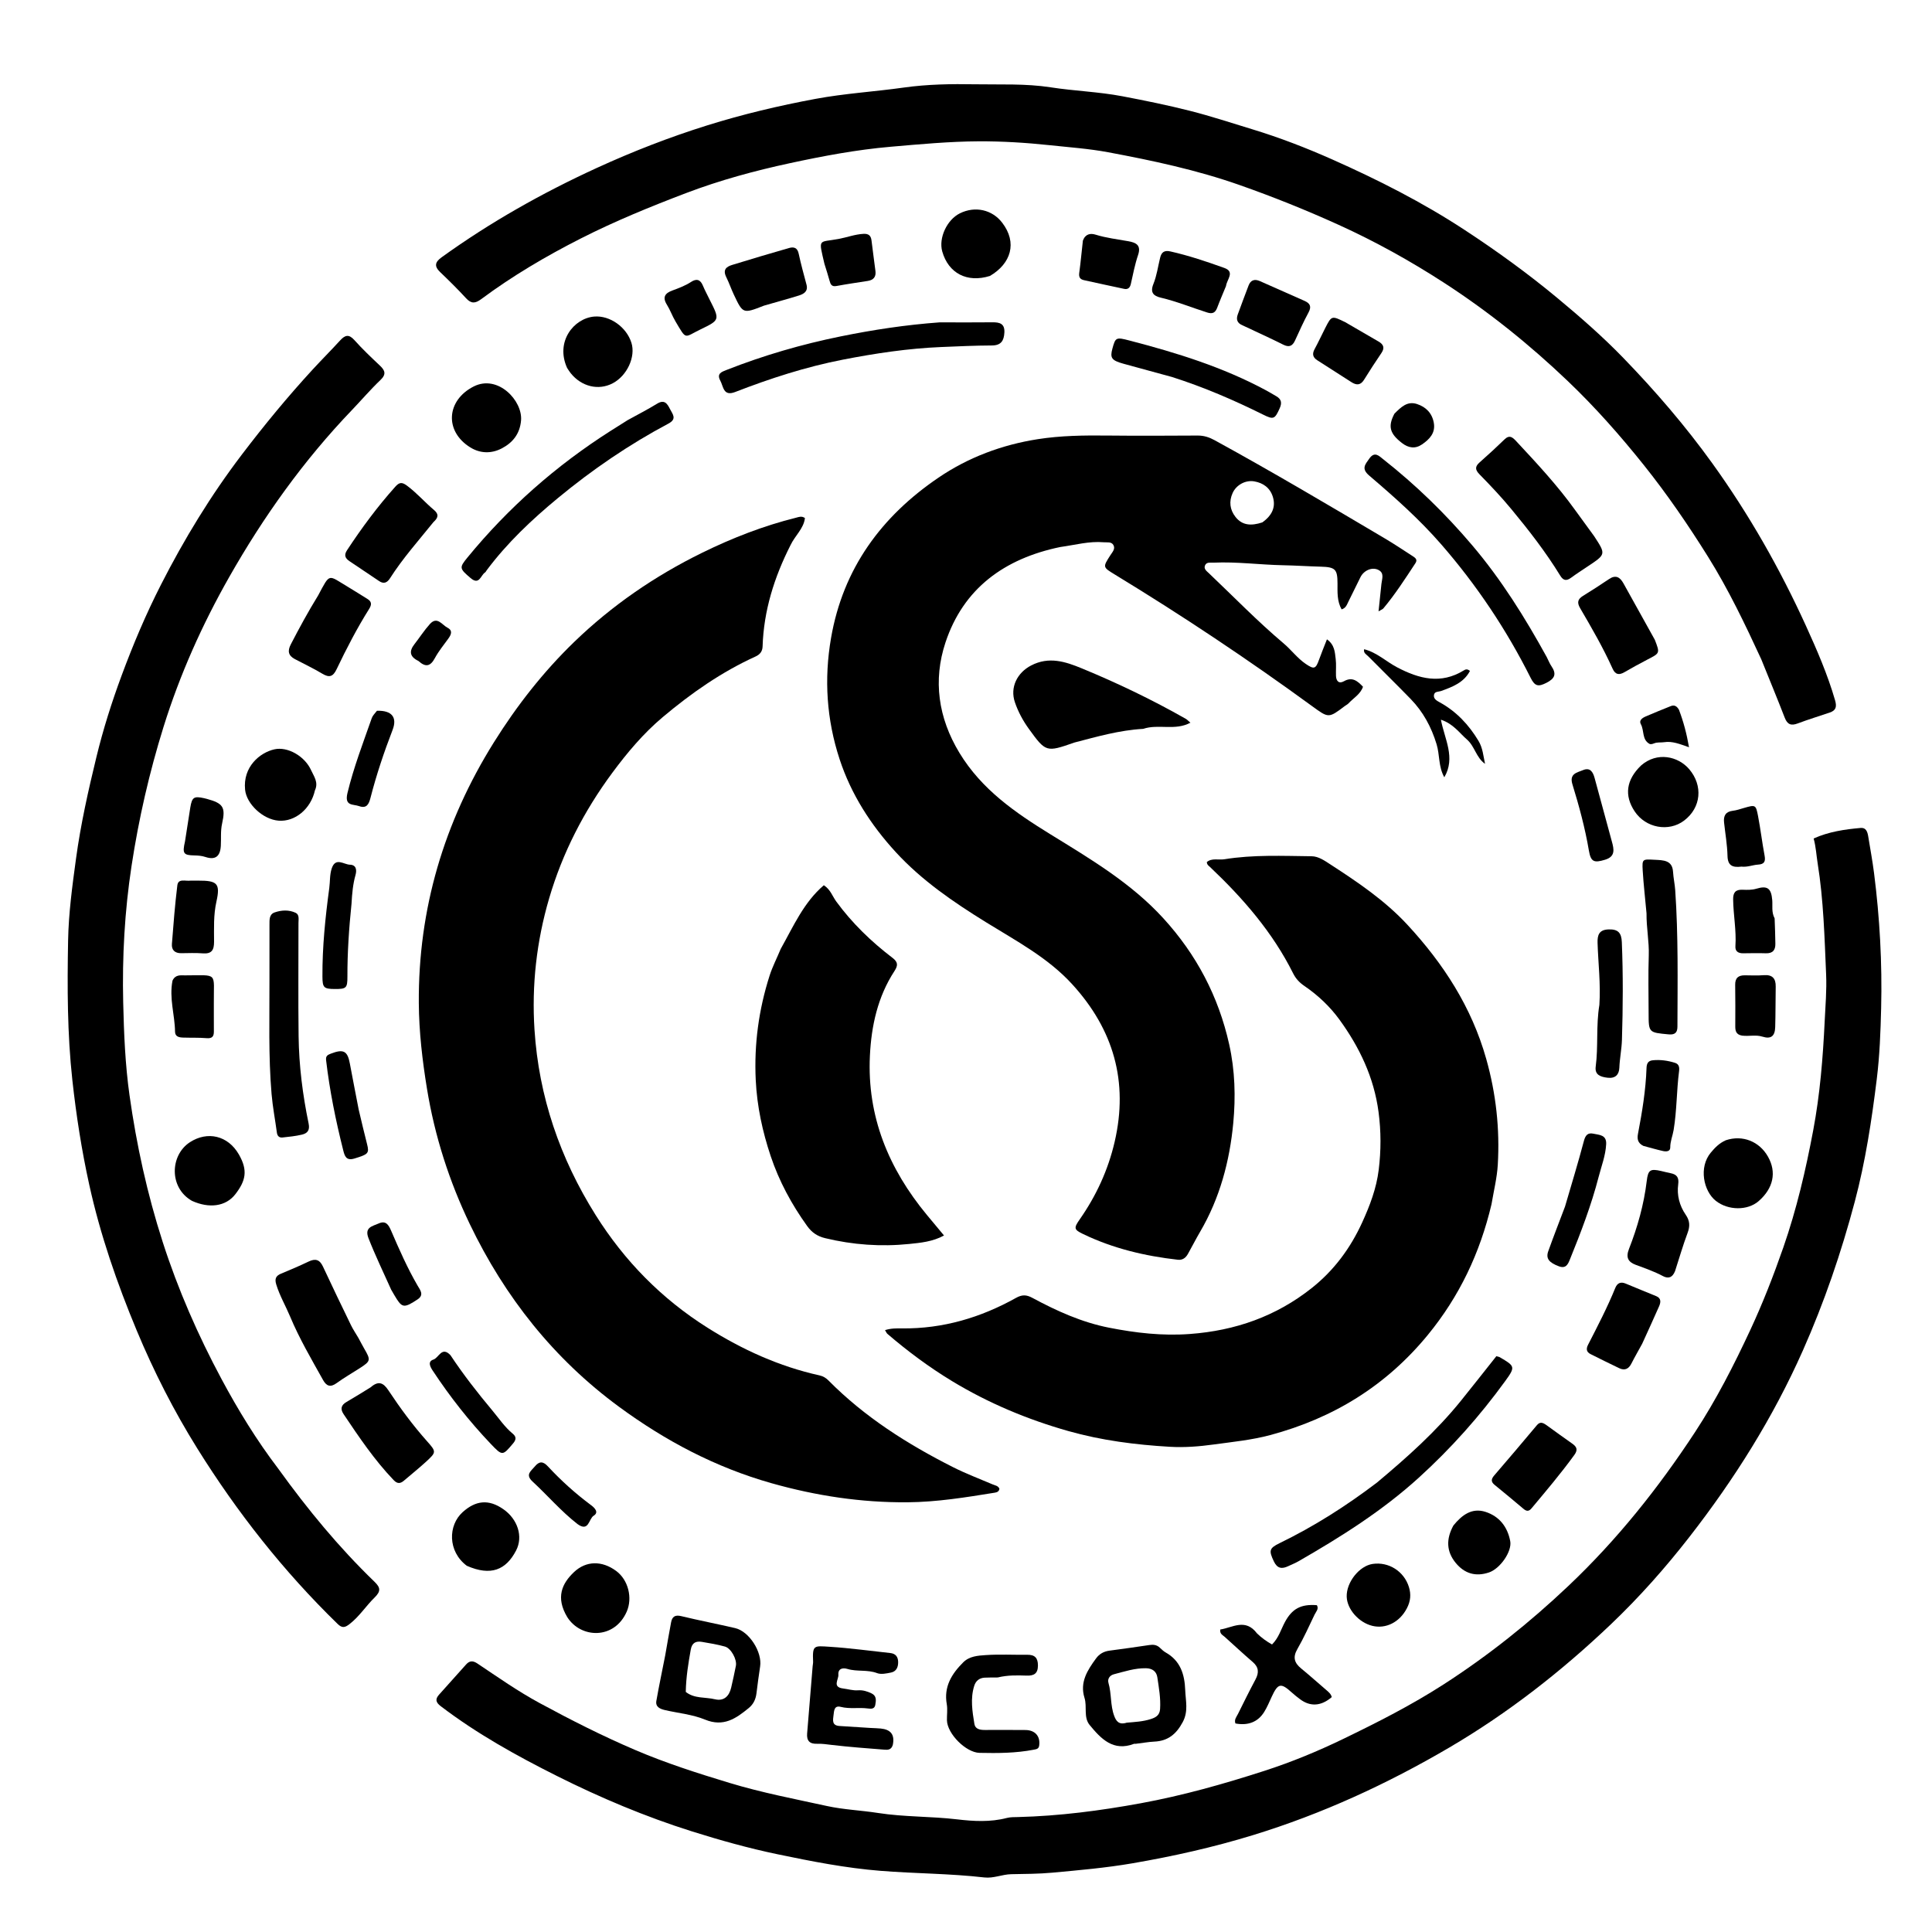 <svg version="1.1" id="Layer_1" xmlns="http://www.w3.org/2000/svg" xmlns:xlink="http://www.w3.org/1999/xlink" x="0px" y="0px"
	 width="100%" viewBox="0 0 1024 1024" enable-background="new 0 0 1024 1024" xml:space="preserve">
<path fill="#000000" opacity="1" stroke="none" 
	d="
M561.935,289.937 
	C532.331,296.069 510.582,311.916 501.103,340.583 
	C494.512,360.518 497.206,380.359 508.503,398.998 
	C520.294,418.452 538.064,430.679 556.7,442.169 
	C577.969,455.282 599.52,468.011 616.605,486.726 
	C634.119,505.91 645.801,528.036 651.498,553.54 
	C654.599,567.425 654.95,581.427 653.66,595.195 
	C651.765,615.409 646.539,635.033 636.091,652.861 
	C633.824,656.73 631.8,660.742 629.598,664.651 
	C628.46,666.67 626.784,667.974 624.308,667.695 
	C606.896,665.732 590.022,661.738 574.153,654.108 
	C569.18,651.718 569.022,650.951 572.291,646.271 
	C581.049,633.733 587.324,620.113 590.791,605.181 
	C598.185,573.329 590.196,545.662 568.325,521.712 
	C555.41,507.569 538.657,498.744 522.682,488.858 
	C505.363,478.139 488.58,466.699 474.727,451.59 
	C461.554,437.222 451.122,421.027 445.011,402.414 
	C438.114,381.41 436.691,359.936 440.481,338.084 
	C446.866,301.271 467.181,273.688 497.453,253.134 
	C513.27,242.395 531.065,235.74 550.066,232.768 
	C562.235,230.865 574.505,230.717 586.803,230.847 
	C602.797,231.016 618.795,230.938 634.79,230.85 
	C638.09,230.831 640.929,231.76 643.78,233.322 
	C674.29,250.038 704.226,267.746 734.15,285.475 
	C739.157,288.441 743.997,291.691 748.888,294.852 
	C750.181,295.688 751.422,296.646 750.218,298.474 
	C744.818,306.672 739.52,314.942 733.195,322.481 
	C732.807,322.943 732.117,323.15 730.663,324.013 
	C731.217,318.68 731.67,314.069 732.185,309.464 
	C732.489,306.743 733.884,303.634 730.445,302.005 
	C727.094,300.416 722.8,302.4 721.07,305.927 
	C718.943,310.263 716.824,314.603 714.661,318.921 
	C713.875,320.49 713.343,322.339 711.072,322.98 
	C708.618,318.562 708.909,313.915 708.906,309.317 
	C708.9,301.673 707.768,300.552 699.934,300.343 
	C693.299,300.167 686.638,299.716 680.05,299.587 
	C667.743,299.346 655.496,297.648 643.176,298.223 
	C641.569,298.298 639.545,297.762 638.709,299.63 
	C637.859,301.53 639.563,302.7 640.728,303.806 
	C653.87,316.287 666.493,329.319 680.364,341.026 
	C684.432,344.46 687.612,348.858 692.069,351.884 
	C696.48,354.88 697.36,354.579 699.104,349.7 
	C700.322,346.292 701.716,342.947 703.309,338.86 
	C707.447,341.799 707.493,345.71 707.943,349.24 
	C708.32,352.193 707.987,355.231 708.103,358.226 
	C708.209,360.97 709.64,362.582 712.302,361.08 
	C716.707,358.593 719.462,360.866 722.415,363.996 
	C721.08,367.936 717.406,369.93 714.769,372.773 
	C714.215,373.371 713.415,373.736 712.751,374.238 
	C704.209,380.69 704.22,380.677 695.547,374.347 
	C661.641,349.601 626.744,326.337 590.888,304.514 
	C584.425,300.58 584.451,300.625 588.56,294.219 
	C589.594,292.606 591.326,290.866 590.084,288.809 
	C589.009,287.029 586.823,287.572 585.023,287.414 
	C577.302,286.737 569.893,288.842 561.935,289.937 
M669.031,276.891 
	C674.291,273.183 676.306,268.653 674.61,263.255 
	C673.135,258.557 669.511,255.956 664.778,255.138 
	C660.16,254.341 655.264,256.983 653.314,261.315 
	C651.321,265.743 651.81,270.109 654.816,273.958 
	C658.398,278.545 663.171,278.798 669.031,276.891 
z"/>
<path fill="#000000" opacity="1" stroke="none" 
	d="
M418.979,288.957 
	C410.313,306.066 404.803,323.675 404.192,342.609 
	C404.103,345.355 402.712,346.932 400.441,347.966 
	C382.412,356.17 366.363,367.394 351.266,380.089 
	C341.001,388.72 332.399,398.971 324.513,409.63 
	C309.574,429.823 298.142,451.959 291.043,476.199 
	C284.386,498.926 281.771,522.167 283.289,545.714 
	C285.578,581.197 296.796,613.891 315.7,643.993 
	C330.997,668.35 350.679,688.391 374.981,703.711 
	C393.372,715.305 413.001,724.265 434.363,728.987 
	C436.279,729.411 437.769,730.326 439.055,731.627 
	C458.244,751.035 480.955,765.413 505.128,777.626 
	C511.928,781.062 519.1,783.763 526.119,786.762 
	C527.458,787.334 529.054,787.449 529.708,789.069 
	C529.524,790.555 528.418,790.959 527.255,791.148 
	C511.907,793.637 496.577,796.125 480.946,796.244 
	C456.415,796.43 432.535,792.806 408.918,786.131 
	C379.349,777.773 352.774,763.741 328.178,745.687 
	C293.493,720.228 267.542,687.382 249.029,648.85 
	C238.112,626.129 230.422,602.221 226.312,577.069 
	C223.844,561.973 222.085,546.851 221.98,531.732 
	C221.635,481.864 235.313,435.816 261.749,393.488 
	C273.896,374.04 287.951,356.081 304.373,340.207 
	C324.348,320.899 347.089,305.274 372.106,292.997 
	C388.14,285.128 404.658,278.689 421.998,274.377 
	C423.454,274.015 424.842,273.351 426.631,274.571 
	C426.001,280.164 421.417,283.818 418.979,288.957 
z"/>
<path fill="#000000" opacity="1" stroke="none" 
	d="
M386.707,944.994 
	C403.865,950.191 421.132,953.466 438.27,957.217 
	C447.136,959.158 456.34,959.501 465.337,960.908 
	C479.251,963.083 493.353,962.646 507.33,964.3 
	C515.936,965.318 524.908,965.848 533.628,963.559 
	C535.524,963.062 537.587,963.129 539.577,963.079 
	C561.487,962.524 583.097,959.71 604.663,955.755 
	C626.953,951.668 648.65,945.531 670.125,938.596 
	C684.34,934.005 698.177,928.315 711.691,921.784 
	C729.991,912.941 748.077,903.767 765.17,892.748 
	C788.875,877.467 810.76,859.996 831.291,840.556 
	C857.113,816.105 879.025,788.618 898.415,759.039 
	C909.639,741.917 918.946,723.681 927.615,705.084 
	C934.306,690.732 940.021,676.047 945.206,661.149 
	C952.243,640.928 957.086,620.127 961.045,599.073 
	C964.638,579.971 966.184,560.763 967.115,541.387 
	C967.512,533.114 968.24,524.826 967.884,516.573 
	C967.033,496.87 966.531,477.109 963.395,457.6 
	C962.717,453.38 962.528,449.089 961.27,444.406 
	C969.284,440.815 977.739,439.566 986.273,438.821 
	C988.988,438.584 989.801,440.892 990.171,443.165 
	C991.234,449.706 992.454,456.227 993.29,462.798 
	C996.307,486.52 997.628,510.358 997.047,534.257 
	C996.741,546.833 996.268,559.47 994.728,571.938 
	C992.032,593.78 988.738,615.571 983.074,636.895 
	C975.9,663.905 966.908,690.229 955.536,715.846 
	C939.748,751.413 919.285,783.942 895.463,814.556 
	C882.659,831.01 868.868,846.563 853.799,860.911 
	C827.682,885.779 799.385,907.9 768.234,926.187 
	C735.263,945.542 700.716,961.423 664.104,972.658 
	C643.142,979.091 621.83,983.872 600.204,987.59 
	C586.119,990.011 572.003,991.238 557.821,992.547 
	C550.505,993.223 543.253,993.214 535.973,993.361 
	C531.138,993.458 526.656,995.656 521.699,995.086 
	C503.415,992.986 484.988,993.044 466.642,991.578 
	C448.207,990.106 430.183,986.559 412.225,982.82 
	C396.845,979.618 381.645,975.369 366.586,970.62 
	C341.915,962.839 318.169,952.827 295.154,941.288 
	C273.756,930.559 252.747,918.915 233.589,904.304 
	C230.969,902.306 230.569,900.596 232.697,898.217 
	C237.465,892.889 242.257,887.583 247.008,882.24 
	C248.896,880.118 250.659,880.102 253.064,881.711 
	C263.849,888.928 274.465,896.396 285.913,902.603 
	C302.597,911.648 319.504,920.206 336.966,927.655 
	C353.049,934.515 369.664,939.832 386.707,944.994 
z"/>
<path fill="#000000" opacity="1" stroke="none" 
	d="
M790.523,638.294 
	C784.409,664.182 773.499,687.144 756.793,707.516 
	C734.676,734.485 706.685,751.679 673.193,760.63 
	C663.354,763.26 653.376,764.217 643.374,765.598 
	C635.571,766.675 627.821,767.28 620.072,766.828 
	C601.88,765.768 583.875,763.484 566.222,758.481 
	C544.471,752.315 523.831,743.673 504.545,731.977 
	C492.449,724.642 481.077,716.187 470.325,706.952 
	C469.88,706.57 469.661,705.925 469.084,704.996 
	C472.335,703.972 475.289,704.053 478.217,704.081 
	C499.817,704.291 519.806,698.358 538.505,687.909 
	C541.727,686.108 544.022,686.198 547.141,687.877 
	C560.043,694.823 573.36,700.864 587.847,703.711 
	C601.957,706.483 616.009,708.12 630.626,707.044 
	C654.799,705.264 676.335,697.68 695.245,682.696 
	C707.043,673.347 715.774,661.546 722.023,647.839 
	C726.09,638.917 729.528,629.88 730.744,620.04 
	C732.011,609.781 732.016,599.628 730.655,589.356 
	C728.235,571.083 720.591,555.085 709.936,540.423 
	C704.842,533.414 698.495,527.44 691.289,522.531 
	C688.726,520.785 686.778,518.692 685.397,515.924 
	C674.541,494.163 658.881,476.142 641.377,459.569 
	C640.659,458.89 639.721,458.405 639.645,456.918 
	C642.33,454.631 645.856,455.922 648.923,455.425 
	C664.259,452.942 679.765,453.658 695.216,453.833 
	C698.873,453.874 702.153,456.227 705.19,458.199 
	C719.724,467.633 734.08,477.309 745.966,490.153 
	C765.077,510.802 779.974,533.761 787.727,561.221 
	C792.939,579.684 794.967,598.306 793.861,617.3 
	C793.459,624.202 791.756,631.029 790.523,638.294 
z"/>
<path fill="#000000" opacity="1" stroke="none" 
	d="
M933.526,349.478 
	C924.855,330.687 916.087,312.366 905.3,295.1 
	C894.8,278.293 883.634,261.971 871.236,246.466 
	C858.741,230.84 845.514,215.871 831.077,202.086 
	C810.827,182.75 789.044,165.219 765.504,149.959 
	C747.585,138.343 728.941,127.989 709.515,119.174 
	C692.275,111.35 674.716,104.293 656.81,98.004 
	C634.157,90.048 610.83,85.09 587.361,80.701 
	C577.135,78.788 566.665,78.059 556.284,76.95 
	C543.737,75.611 531.029,74.839 518.613,74.903 
	C503.176,74.983 487.565,76.444 472.053,77.786 
	C453.981,79.349 436.272,82.693 418.682,86.484 
	C400.07,90.495 381.664,95.481 363.735,102.297 
	C344.746,109.516 325.988,117.183 307.898,126.367 
	C289.474,135.72 271.665,146.198 255.049,158.548 
	C251.916,160.876 249.76,161.061 247.014,158.063 
	C242.63,153.276 237.983,148.719 233.295,144.224 
	C230,141.066 230.583,138.878 234.135,136.32 
	C259.899,117.768 287.382,102.281 316.231,89.05 
	C335.323,80.295 354.815,72.712 374.842,66.45 
	C393.689,60.556 412.834,56.011 432.271,52.399 
	C447.79,49.516 463.482,48.597 479.022,46.408 
	C491.625,44.632 504.343,44.451 516.751,44.676 
	C530.045,44.917 543.496,44.208 556.925,46.288 
	C569.478,48.233 582.338,48.634 594.884,51.02 
	C606.916,53.308 618.939,55.757 630.805,58.769 
	C641.898,61.584 652.791,65.191 663.75,68.523 
	C678.227,72.925 692.334,78.383 706.136,84.515 
	C730.345,95.271 753.947,107.24 776.157,121.786 
	C793.302,133.015 809.88,145.018 825.647,158.125 
	C837.672,168.121 849.471,178.426 860.332,189.643 
	C877.349,207.219 893.298,225.746 907.625,245.659 
	C927.06,272.671 943.414,301.457 957.176,331.669 
	C963.015,344.486 968.66,357.48 972.612,371.11 
	C973.623,374.597 973.138,376.54 969.769,377.679 
	C964.11,379.592 958.39,381.339 952.805,383.445 
	C949.241,384.789 947.318,383.953 945.929,380.361 
	C941.973,370.133 937.766,360.001 933.526,349.478 
z"/>
<path fill="#000000" opacity="1" stroke="none" 
	d="
M147.537,778.508 
	C163.043,800.023 179.634,820.156 198.473,838.35 
	C201.649,841.418 201.986,843.363 198.531,846.734 
	C193.916,851.234 190.436,856.839 185.194,860.852 
	C182.824,862.667 181.347,863.056 178.927,860.7 
	C150.274,832.796 125.731,801.648 104.583,767.735 
	C92.145,747.789 81.53,726.93 72.499,705.27 
	C62.025,680.15 53.135,654.463 47.283,627.85 
	C43.273,609.613 40.406,591.208 38.359,572.573 
	C35.645,547.872 35.64,523.195 36.093,498.506 
	C36.359,484.022 38.322,469.543 40.284,455.127 
	C42.766,436.892 46.787,418.999 51.128,401.144 
	C54.698,386.458 59.244,372.106 64.492,357.95 
	C70.563,341.569 77.357,325.51 85.293,309.938 
	C97.639,285.716 111.699,262.609 128.198,240.922 
	C140.1,225.278 152.541,210.165 165.849,195.707 
	C170.58,190.567 175.518,185.638 180.223,180.487 
	C182.887,177.571 184.886,176.962 187.848,180.276 
	C192.059,184.989 196.668,189.359 201.276,193.697 
	C204.044,196.303 204.908,198.302 201.637,201.421 
	C196.36,206.451 191.613,212.031 186.561,217.301 
	C160.975,243.99 139.671,273.813 121.446,305.916 
	C107.11,331.169 95.316,357.55 86.676,385.263 
	C79.163,409.364 73.541,433.886 69.727,458.919 
	C66.058,483.001 64.733,507.124 65.298,531.356 
	C65.68,547.752 66.36,564.254 68.64,580.465 
	C72.35,606.835 78.038,632.826 86.24,658.295 
	C94.378,683.565 104.966,707.729 117.449,731.004 
	C126.241,747.396 135.993,763.351 147.537,778.508 
z"/>
<path fill="#000000" opacity="1" stroke="none" 
	d="
M413.787,502.96 
	C420.573,490.877 426.004,478.276 436.647,469.193 
	C440.186,471.476 441.2,475.031 443.218,477.791 
	C451.627,489.295 461.755,499.067 473.022,507.663 
	C476.038,509.964 475.991,511.739 474.084,514.667 
	C465.203,528.297 461.831,543.685 461.065,559.598 
	C459.515,591.757 471.009,619.427 491.224,643.887 
	C494.159,647.438 497.12,650.967 500.344,654.837 
	C494.327,658.133 487.953,658.707 481.919,659.327 
	C466.966,660.862 452.057,659.806 437.363,656.256 
	C433.265,655.266 430.323,653.322 427.797,649.805 
	C419.574,638.359 412.922,626.047 408.485,612.776 
	C404.135,599.767 401.232,586.365 400.558,572.476 
	C399.637,553.506 402.15,535.101 407.9,517.106 
	C409.41,512.378 411.739,507.913 413.787,502.96 
z"/>
<path fill="#000000" opacity="1" stroke="none" 
	d="
M605.918,386.306 
	C593.164,387.034 581.412,390.461 569.588,393.524 
	C569.427,393.566 569.272,393.63 569.115,393.684 
	C554.545,398.752 554.288,398.696 545.313,386.307 
	C542.176,381.976 539.646,377.277 537.918,372.215 
	C535.215,364.293 539.119,356.56 546.535,352.703 
	C555.955,347.802 564.729,350.682 573.312,354.22 
	C592.224,362.014 610.66,370.859 628.461,380.976 
	C629.144,381.365 629.693,381.992 630.942,383.046 
	C622.753,387.453 614.066,383.573 605.918,386.306 
z"/>
<path fill="#000000" opacity="1" stroke="none" 
	d="
M844.906,284.147 
	C851.208,293.776 851.204,293.769 841.711,300.082 
	C838.666,302.107 835.592,304.096 832.645,306.256 
	C830.214,308.038 828.548,307.697 826.965,305.114 
	C819.309,292.623 810.333,281.077 801.017,269.816 
	C795.738,263.434 790.03,257.384 784.226,251.468 
	C781.738,248.933 781.723,247.272 784.304,245.001 
	C788.784,241.059 793.181,237.013 797.462,232.855 
	C800.168,230.226 801.864,231.951 803.656,233.873 
	C814.525,245.527 825.385,257.186 834.716,270.158 
	C838.015,274.743 841.374,279.284 844.906,284.147 
z"/>
<path fill="#000000" opacity="1" stroke="none" 
	d="
M729.81,785.801 
	C745.915,772.33 761.249,758.623 774.297,742.463 
	C780.645,734.601 786.889,726.636 793.105,718.808 
	C793.998,719.074 794.519,719.126 794.93,719.367 
	C802.984,724.09 803.306,724.403 797.816,731.968 
	C784.301,750.589 769.102,767.661 752.003,783.195 
	C732.612,800.812 710.723,814.566 688.195,827.524 
	C686.472,828.516 684.592,829.234 682.792,830.095 
	C679.423,831.705 676.971,831.391 675.157,827.547 
	C672.478,821.869 672.625,820.614 678.276,817.869 
	C696.471,809.032 713.441,798.239 729.81,785.801 
z"/>
<path fill="#000000" opacity="1" stroke="none" 
	d="
M498.058,170.854 
	C507.708,170.857 516.867,170.939 526.024,170.827 
	C529.899,170.78 532.598,171.554 532.342,176.265 
	C532.11,180.551 530.601,183.081 525.76,183.102 
	C516.803,183.139 507.849,183.557 498.899,183.931 
	C481.276,184.668 464.006,187.263 446.769,190.618 
	C427.151,194.436 408.234,200.563 389.649,207.773 
	C383.333,210.223 383.471,204.88 381.747,201.697 
	C379.741,197.994 382.504,197.097 385.075,196.085 
	C404.712,188.357 424.849,182.506 445.572,178.295 
	C462.797,174.794 480.067,172.165 498.058,170.854 
z"/>
<path fill="#000000" opacity="1" stroke="none" 
	d="
M142.817,519 
	C142.819,509.008 142.821,499.516 142.828,490.025 
	C142.831,487.497 142.667,484.618 145.534,483.613 
	C149.181,482.335 153.14,482.126 156.704,483.814 
	C158.775,484.795 158.194,487.332 158.196,489.285 
	C158.219,509.267 158.018,529.253 158.265,549.232 
	C158.458,564.818 160.421,580.272 163.579,595.529 
	C164.325,599.134 162.88,600.698 160.037,601.374 
	C156.67,602.175 153.183,602.524 149.73,602.892 
	C148.013,603.075 146.996,602.141 146.749,600.295 
	C145.836,593.47 144.521,586.684 143.936,579.833 
	C142.223,559.756 142.881,539.618 142.817,519 
z"/>
<path fill="#000000" opacity="1" stroke="none" 
	d="
M819.814,348.287 
	C820.739,350.104 821.343,351.692 822.272,353.058 
	C825.089,357.196 824.182,359.618 819.604,361.928 
	C815.426,364.035 813.565,363.853 811.307,359.346 
	C798.503,333.791 782.75,310.223 763.943,288.588 
	C752.3,275.193 739.142,263.531 725.743,252.095 
	C721.417,248.402 723.504,246.247 725.747,243.081 
	C728.598,239.055 730.86,241.615 733.147,243.416 
	C750.437,257.031 766.092,272.258 780.362,289.087 
	C795.763,307.25 808.223,327.218 819.814,348.287 
z"/>
<path fill="#000000" opacity="1" stroke="none" 
	d="
M352.577,877.366 
	C353.643,871.264 354.617,865.556 355.696,859.867 
	C356.256,856.914 357.737,855.778 361.04,856.577 
	C370.536,858.873 380.142,860.713 389.657,862.932 
	C397.124,864.673 404.071,875.644 402.88,883.273 
	C402.138,888.024 401.537,892.798 400.935,897.569 
	C400.542,900.676 399.318,903.276 396.856,905.293 
	C390.07,910.853 383.482,915.472 373.681,911.425 
	C367.043,908.683 359.548,908.028 352.449,906.382 
	C349.89,905.789 347.321,904.733 347.881,901.522 
	C349.268,893.576 350.96,885.682 352.577,877.366 
M363.473,896.744 
	C368.015,900.403 373.772,899.406 378.933,900.646 
	C383.658,901.78 386.475,899.039 387.532,894.496 
	C388.427,890.643 389.282,886.778 390.038,882.896 
	C390.685,879.572 387.502,873.631 384.242,872.715 
	C380.272,871.599 376.165,870.932 372.09,870.238 
	C368.88,869.691 366.764,870.645 366.11,874.359 
	C364.852,881.518 363.632,888.666 363.473,896.744 
z"/>
<path fill="#000000" opacity="1" stroke="none" 
	d="
M189.957,709.122 
	C191.098,711.19 191.988,712.982 192.993,714.707 
	C196.615,720.924 196.529,721.392 190.587,725.219 
	C186.53,727.832 182.326,730.24 178.428,733.071 
	C175.139,735.46 173.045,734.702 171.218,731.425 
	C165.064,720.389 158.651,709.492 153.767,697.793 
	C151.402,692.129 148.266,686.818 146.441,680.885 
	C145.498,677.82 146.135,676.225 149.016,675.04 
	C153.927,673.02 158.814,670.922 163.603,668.632 
	C167.187,666.918 169.456,667.606 171.176,671.303 
	C176.013,681.701 181.007,692.026 186.014,702.343 
	C187.1,704.579 188.503,706.661 189.957,709.122 
z"/>
<path fill="#000000" opacity="1" stroke="none" 
	d="
M602.015,924.241 
	C601.396,924.251 601.212,924.208 601.066,924.264 
	C590.04,928.478 583.553,921.597 577.543,914.291 
	C574.18,910.203 576.289,904.629 574.808,899.905 
	C572.213,891.625 576.364,885.244 580.931,878.994 
	C582.721,876.544 585.078,875.281 588.023,874.881 
	C595.074,873.922 602.129,872.988 609.161,871.905 
	C611.292,871.577 613.092,871.782 614.704,873.286 
	C615.676,874.194 616.647,875.172 617.79,875.815 
	C625.643,880.235 627.875,887.378 628.192,895.821 
	C628.407,901.557 629.965,906.99 626.853,912.781 
	C623.432,919.146 619.05,922.757 611.834,923.085 
	C608.701,923.228 605.589,923.837 602.015,924.241 
M597.196,913.052 
	C601.47,912.687 605.769,912.491 609.898,911.159 
	C612.547,910.305 614.647,909.193 614.869,905.808 
	C615.241,900.11 614.236,894.561 613.415,889.012 
	C612.964,885.966 610.835,884.261 607.408,884.199 
	C601.486,884.091 595.98,885.95 590.387,887.396 
	C588.174,887.968 586.887,889.856 587.511,891.985 
	C589.192,897.722 588.437,903.858 590.558,909.477 
	C591.547,912.099 592.934,914.39 597.196,913.052 
z"/>
<path fill="#000000" opacity="1" stroke="none" 
	d="
M332.702,222.661 
	C338.119,219.679 343.306,217.019 348.259,213.978 
	C352.139,211.595 353.626,213.867 355.107,216.792 
	C356.498,219.536 358.944,222.03 354.313,224.492 
	C333.398,235.607 313.896,248.944 295.681,264.001 
	C281.859,275.427 268.773,287.761 257.962,302.245 
	C257.664,302.645 257.453,303.176 257.062,303.43 
	C254.74,304.936 254.072,310.348 249.427,306.39 
	C243.486,301.327 243.338,300.884 247.757,295.494 
	C269.418,269.073 294.726,246.781 323.532,228.438 
	C326.477,226.563 329.426,224.692 332.702,222.661 
z"/>
<path fill="#000000" opacity="1" stroke="none" 
	d="
M473.2,924.857 
	C472.365,927.653 470.351,927.49 468.579,927.349 
	C459.351,926.615 450.112,925.942 440.923,924.858 
	C438.281,924.547 435.653,924.136 433.013,924.236 
	C429.109,924.383 427.488,922.574 427.794,918.813 
	C428.76,906.935 429.737,895.058 430.715,883.182 
	C430.783,882.354 430.994,881.526 430.959,880.705 
	C430.583,871.829 431.348,872.291 439.786,872.829 
	C450.508,873.512 461.18,874.989 471.871,876.142 
	C474.642,876.441 475.973,878.08 476.035,880.82 
	C476.099,883.608 475.103,885.909 472.236,886.491 
	C469.825,886.981 466.984,887.596 464.855,886.786 
	C459.715,884.829 454.271,886.122 449.156,884.572 
	C446.566,883.787 444.112,884.441 444.358,887.658 
	C444.548,890.144 440.945,894.21 446.888,894.938 
	C449.51,895.259 452.068,896.097 454.765,895.898 
	C457.332,895.707 459.699,896.437 461.974,897.549 
	C464.725,898.893 464.321,901.346 463.924,903.621 
	C463.543,905.802 461.844,905.777 460.031,905.529 
	C455.264,904.877 450.424,905.901 445.635,904.683 
	C442.143,903.794 442.088,906.661 441.797,909.008 
	C441.461,911.718 440.825,914.559 444.985,914.811 
	C450.444,915.141 455.9,915.508 461.358,915.849 
	C463.181,915.963 465.014,915.97 466.829,916.156 
	C471.805,916.667 474.402,919.095 473.2,924.857 
z"/>
<path fill="#000000" opacity="1" stroke="none" 
	d="
M666.229,865.72 
	C668.759,868.166 671.295,869.971 674.202,871.605 
	C677.72,868.147 678.909,863.702 680.988,859.811 
	C684.791,852.695 689.455,850.109 697.978,850.782 
	C699.122,852.786 697.504,854.222 696.773,855.746 
	C693.821,861.901 691.021,868.155 687.621,874.059 
	C685.103,878.43 686.044,881.39 689.659,884.341 
	C694.163,888.018 698.478,891.929 702.909,895.698 
	C704.182,896.781 705.444,897.82 705.861,899.498 
	C700.282,904.324 694.46,904.698 689.047,900.615 
	C687.588,899.513 686.138,898.387 684.785,897.159 
	C678.92,891.834 677.388,892.043 674.028,899.319 
	C672.774,902.036 671.65,904.791 670.064,907.346 
	C666.784,912.628 661.607,914.743 654.813,913.472 
	C654.018,911.456 655.389,909.967 656.17,908.392 
	C659.201,902.276 662.232,896.156 665.443,890.134 
	C667.358,886.54 667.196,883.645 663.943,880.86 
	C658.89,876.535 654.045,871.969 649.083,867.537 
	C648.002,866.571 646.434,865.994 646.759,863.676 
	C653.273,862.684 660.083,857.566 666.229,865.72 
z"/>
<path fill="#000000" opacity="1" stroke="none" 
	d="
M872.69,484.092 
	C871.995,476.208 871.101,468.811 870.665,461.386 
	C870.299,455.16 870.618,455.371 876.913,455.692 
	C881.687,455.935 886.363,455.905 886.744,462.061 
	C886.949,465.373 887.676,468.592 887.9,471.833 
	C889.564,495.906 889.138,520.025 889.073,544.133 
	C889.065,547.115 887.917,548.569 884.432,548.24 
	C873.829,547.24 873.809,547.38 873.799,536.877 
	C873.789,526.724 873.535,516.562 873.882,506.421 
	C874.134,499.067 872.612,491.873 872.69,484.092 
z"/>
<path fill="#000000" opacity="1" stroke="none" 
	d="
M229.773,276.681 
	C221.746,286.646 213.444,295.942 206.732,306.467 
	C205.278,308.748 203.499,309.721 200.934,307.977 
	C195.72,304.432 190.47,300.941 185.232,297.431 
	C182.961,295.909 182.21,294.247 183.931,291.634 
	C191.699,279.833 200.071,268.511 209.506,257.976 
	C211.54,255.704 212.91,255.34 215.628,257.347 
	C220.88,261.226 225.096,266.162 230.039,270.316 
	C232.687,272.542 232.322,274.389 229.773,276.681 
z"/>
<path fill="#000000" opacity="1" stroke="none" 
	d="
M528.816,889.089 
	C526.186,889.125 524.015,889.069 521.855,889.197 
	C519.062,889.364 517.183,890.895 516.355,893.539 
	C514.246,900.276 515.358,907.062 516.458,913.765 
	C516.91,916.522 519.523,916.925 522.012,916.92 
	C529.179,916.904 536.346,916.877 543.512,916.946 
	C548.68,916.995 551.479,920.284 550.786,925.214 
	C550.539,926.973 549.299,927.111 547.937,927.375 
	C538.422,929.216 528.808,929.26 519.177,929.052 
	C511.99,928.896 502.047,918.964 501.898,911.754 
	C501.84,908.921 502.298,906.014 501.81,903.267 
	C500.17,894.029 504.354,887.255 510.476,881.123 
	C513.83,877.764 518.328,877.517 522.469,877.232 
	C529.768,876.73 537.127,877.155 544.458,877.062 
	C548.445,877.011 550.14,878.691 550.128,882.765 
	C550.115,887.053 548,888.235 544.166,888.107 
	C539.184,887.941 534.177,887.79 528.816,889.089 
z"/>
<path fill="#000000" opacity="1" stroke="none" 
	d="
M196.427,735.314 
	C200.569,731.711 203.129,732.78 205.859,736.899 
	C212.109,746.327 218.814,755.44 226.367,763.914 
	C231.332,769.486 231.262,769.71 225.919,774.649 
	C222.139,778.142 218.08,781.331 214.186,784.702 
	C212.234,786.392 210.647,786.576 208.658,784.5 
	C198.473,773.864 190.296,761.725 182.135,749.563 
	C180.247,746.751 180.789,744.715 183.726,743.024 
	C187.91,740.616 191.994,738.036 196.427,735.314 
z"/>
<path fill="#000000" opacity="1" stroke="none" 
	d="
M168.608,315.619 
	C175.183,303.373 173.662,304.7 184.499,311.116 
	C187.924,313.144 191.255,315.332 194.66,317.395 
	C197.042,318.837 197.102,320.43 195.651,322.741 
	C189.21,333.004 183.645,343.764 178.422,354.68 
	C176.496,358.704 174.546,359.309 170.801,357.058 
	C166.115,354.242 161.14,351.911 156.301,349.346 
	C152.863,347.524 152.271,345.13 154.119,341.559 
	C158.617,332.862 163.282,324.268 168.608,315.619 
z"/>
<path fill="#000000" opacity="1" stroke="none" 
	d="
M877.081,339.082 
	C879.849,346.229 879.818,346.168 873.251,349.534 
	C869.115,351.655 865.057,353.934 861.027,356.251 
	C858.176,357.89 856.184,357.69 854.698,354.389 
	C849.715,343.318 843.634,332.819 837.514,322.358 
	C835.77,319.377 836.19,317.577 839.021,315.83 
	C843.681,312.954 848.287,309.983 852.825,306.918 
	C856.397,304.504 858.645,305.925 860.451,309.172 
	C865.936,319.03 871.425,328.886 877.081,339.082 
z"/>
<path fill="#000000" opacity="1" stroke="none" 
	d="
M887.817,673.698 
	C886.411,677.277 884.148,677.84 881.279,676.306 
	C876.721,673.871 871.862,672.197 867.04,670.411 
	C862.928,668.888 861.619,666.511 863.402,661.948 
	C867.93,650.364 871.309,638.424 872.796,626.002 
	C873.512,620.018 874.676,619.332 880.516,620.675 
	C882.134,621.047 883.739,621.482 885.368,621.797 
	C888.708,622.443 889.987,624.015 889.481,627.739 
	C888.704,633.467 890.172,639.062 893.438,643.801 
	C895.699,647.082 895.793,649.889 894.447,653.489 
	C892.013,660.002 890.084,666.703 887.817,673.698 
z"/>
<path fill="#000000" opacity="1" stroke="none" 
	d="
M621.232,199.825 
	C612.377,197.384 603.881,195.129 595.413,192.772 
	C589.123,191.022 588.246,189.718 589.615,184.702 
	C591.234,178.767 591.555,178.645 598.625,180.482 
	C623.575,186.963 648.12,194.551 670.947,206.848 
	C672.848,207.873 674.705,208.983 676.567,210.079 
	C679.182,211.62 679.53,213.574 678.27,216.382 
	C675.682,222.154 675.041,222.521 669.459,219.748 
	C653.963,212.05 638.109,205.22 621.232,199.825 
z"/>
<path fill="#000000" opacity="1" stroke="none" 
	d="
M166.909,418.954 
	C164.705,428.784 156.345,435.649 147.669,434.972 
	C139.307,434.319 130.667,426.106 129.902,418.574 
	C128.669,406.436 137.708,398.904 145.444,397.158 
	C152.378,395.594 161.525,400.701 164.914,408.272 
	C166.337,411.453 168.933,414.638 166.909,418.954 
z"/>
<path fill="#000000" opacity="1" stroke="none" 
	d="
M819.554,755.277 
	C824.304,758.691 828.722,761.945 833.223,765.079 
	C835.672,766.784 836.481,768.328 834.427,771.16 
	C827.303,780.981 819.472,790.217 811.694,799.505 
	C810.289,801.182 809.041,801.037 807.48,799.719 
	C802.409,795.435 797.307,791.187 792.155,787.001 
	C790.061,785.3 790.413,783.828 791.996,781.986 
	C799.568,773.176 807.109,764.339 814.552,755.421 
	C816.181,753.47 817.595,753.914 819.554,755.277 
z"/>
<path fill="#000000" opacity="1" stroke="none" 
	d="
M869.795,405.725 
	C878.31,398.265 889.511,400.834 895.353,407.733 
	C902.678,416.383 901.701,428.029 892.612,434.924 
	C884.446,441.119 872.242,438.848 866.404,430.047 
	C860.818,421.626 861.877,413.371 869.795,405.725 
z"/>
<path fill="#000000" opacity="1" stroke="none" 
	d="
M101.761,636.487 
	C89.475,629.547 90.086,612.227 100.698,605.372 
	C109.913,599.419 120.789,601.753 126.618,611.896 
	C131.526,620.434 130.178,625.904 124.752,632.942 
	C119.662,639.545 110.816,640.579 101.761,636.487 
z"/>
<path fill="#000000" opacity="1" stroke="none" 
	d="
M300.58,195.02 
	C294.23,181.037 304.174,168.668 314.977,167.783 
	C323.255,167.105 332.059,173.347 334.669,181.684 
	C336.998,189.125 332.367,199.148 324.752,203.148 
	C317.229,207.099 308.222,204.946 302.49,197.805 
	C301.868,197.03 301.342,196.178 300.58,195.02 
z"/>
<path fill="#000000" opacity="1" stroke="none" 
	d="
M914.708,604.362 
	C923.602,601.392 932.507,604.973 937.075,613.062 
	C941.729,621.305 939.929,629.827 932.095,636.639 
	C926.287,641.691 915.957,641.663 909.392,636.448 
	C902.921,631.307 900.237,618.706 906.775,610.891 
	C908.914,608.333 911.21,605.913 914.708,604.362 
z"/>
<path fill="#000000" opacity="1" stroke="none" 
	d="
M870.376,712.241 
	C868.372,715.929 866.435,719.231 864.717,722.643 
	C863.265,725.525 861.203,726.587 858.253,725.188 
	C853.148,722.767 848.1,720.226 843.041,717.709 
	C840.741,716.564 840.63,714.844 841.721,712.721 
	C846.805,702.819 851.939,692.941 856.143,682.615 
	C857.208,680.001 859.015,679.209 861.733,680.363 
	C867.078,682.635 872.483,684.765 877.849,686.991 
	C880.632,688.146 880.229,690.363 879.322,692.433 
	C876.466,698.954 873.477,705.417 870.376,712.241 
z"/>
<path fill="#000000" opacity="1" stroke="none" 
	d="
M524.681,146.257 
	C512.57,150.044 502.69,144.835 499.415,133.296 
	C497.398,126.187 501.876,116.48 508.743,113.077 
	C516.92,109.025 525.907,111.199 531.13,117.968 
	C539.412,128.7 535.765,139.765 524.681,146.257 
z"/>
<path fill="#000000" opacity="1" stroke="none" 
	d="
M300.669,857.12 
	C294.421,846.724 297.821,839.283 304.263,833.216 
	C310.657,827.194 319.043,827.065 326.592,832.642 
	C333.024,837.394 335.344,846.962 332.185,854.183 
	C325.636,869.152 307.823,868.432 300.669,857.12 
z"/>
<path fill="#000000" opacity="1" stroke="none" 
	d="
M251.154,204.794 
	C263.959,198.399 277.062,212.385 276.168,222.847 
	C275.557,229.988 271.718,234.657 265.918,237.673 
	C260.526,240.478 254.598,240.439 249.273,237.139 
	C235.446,228.571 236.542,212.149 251.154,204.794 
z"/>
<path fill="#000000" opacity="1" stroke="none" 
	d="
M247.399,829.89 
	C237.207,822.207 237.469,808.421 245.246,801.437 
	C252.112,795.272 258.986,794.441 266.823,799.932 
	C274.366,805.216 277.387,814.377 273.547,821.787 
	C268.202,832.099 260.173,835.512 247.399,829.89 
z"/>
<path fill="#000000" opacity="1" stroke="none" 
	d="
M404.912,162.001 
	C393.763,166.366 393.782,166.357 388.936,156.116 
	C387.514,153.111 386.443,149.921 384.982,146.994 
	C382.952,142.927 384.948,141.376 388.101,140.401 
	C398.098,137.307 408.14,134.354 418.197,131.457 
	C420.724,130.729 422.639,131.242 423.319,134.433 
	C424.496,139.948 426.003,145.396 427.459,150.849 
	C428.416,154.435 426.036,155.807 423.441,156.623 
	C417.431,158.514 411.33,160.113 404.912,162.001 
z"/>
<path fill="#000000" opacity="1" stroke="none" 
	d="
M847.706,532.614 
	C848.44,521.334 847.082,510.586 846.742,499.806 
	C846.61,495.591 847.524,492.757 852.644,492.604 
	C857.601,492.455 859.396,494.416 859.598,499.289 
	C860.316,516.596 860.197,533.913 859.66,551.197 
	C859.51,556.024 858.486,560.973 858.285,565.939 
	C858.139,569.556 856.186,571.71 852.072,571.221 
	C848.408,570.786 845.166,569.782 845.756,565.329 
	C847.175,554.615 845.867,543.759 847.706,532.614 
z"/>
<path fill="#000000" opacity="1" stroke="none" 
	d="
M649.811,151.605 
	C648.158,155.651 646.561,159.304 645.164,163.033 
	C644.16,165.714 642.739,166.552 639.827,165.626 
	C631.601,163.009 623.592,159.727 615.153,157.744 
	C611.446,156.874 609.475,155.083 611.318,150.537 
	C613.107,146.123 613.752,141.246 614.901,136.572 
	C615.618,133.659 617.116,132.537 620.349,133.266 
	C630.102,135.468 639.552,138.651 648.922,142.018 
	C654.699,144.094 650.251,148.072 649.811,151.605 
z"/>
<path fill="#000000" opacity="1" stroke="none" 
	d="
M829.494,639.494 
	C832.961,627.666 836.448,616.247 839.505,604.713 
	C840.324,601.623 841.618,600.235 844.579,600.886 
	C847.659,601.564 851.552,601.432 851.301,606.424 
	C850.997,612.47 848.783,618.066 847.299,623.813 
	C843.432,638.785 837.9,653.21 832.088,667.519 
	C831.089,669.979 830.017,672.568 826.276,671.176 
	C821.032,669.226 819.219,667.051 820.614,663.152 
	C823.408,655.346 826.427,647.62 829.494,639.494 
z"/>
<path fill="#000000" opacity="1" stroke="none" 
	d="
M723.01,344.105 
	C729.741,345.783 734.602,350.591 740.46,353.672 
	C752.133,359.809 763.664,362.829 775.848,355.32 
	C776.709,354.789 777.646,354.383 779.107,355.609 
	C775.88,361.778 769.885,364.049 763.893,366.216 
	C762.383,366.762 760.239,366.337 760.006,368.516 
	C759.801,370.43 761.526,371.399 762.972,372.189 
	C771.83,377.03 778.445,384.062 783.62,392.65 
	C785.918,396.463 786.181,400.68 787.106,404.849 
	C782.384,401.57 781.652,395.539 777.508,391.951 
	C773.442,388.43 770.358,383.662 763.701,381.45 
	C765.727,391.913 771.576,401.593 765.517,411.974 
	C762.339,406.324 763.145,400.132 761.425,394.47 
	C758.64,385.302 754.303,377.296 747.708,370.503 
	C740.284,362.857 732.659,355.406 725.158,347.834 
	C724.161,346.826 722.56,346.142 723.01,344.105 
z"/>
<path fill="#000000" opacity="1" stroke="none" 
	d="
M745.647,852.478 
	C741.779,859.877 734.479,863.465 727.367,861.733 
	C720.182,859.982 713.997,852.958 713.781,846.303 
	C713.534,838.685 720.446,829.952 727.545,828.914 
	C736.1,827.663 744.189,832.887 746.744,841.126 
	C747.941,844.987 747.696,848.599 745.647,852.478 
z"/>
<path fill="#000000" opacity="1" stroke="none" 
	d="
M658.689,172.49 
	C655.606,171.261 655.123,169.202 656.039,166.678 
	C657.902,161.548 659.829,156.441 661.762,151.337 
	C662.88,148.385 665.005,147.771 667.75,148.981 
	C675.631,152.454 683.485,155.988 691.373,159.445 
	C694.398,160.771 695.249,162.473 693.528,165.649 
	C690.925,170.452 688.699,175.463 686.412,180.43 
	C685.038,183.414 683.297,184.257 680.128,182.666 
	C673.169,179.17 666.06,175.972 658.689,172.49 
z"/>
<path fill="#000000" opacity="1" stroke="none" 
	d="
M770.322,808.564 
	C774.897,802.906 780.209,799.023 787.338,801.317 
	C794.624,803.662 799.011,809.194 800.45,816.834 
	C801.48,822.307 795.096,831.457 789.161,833.44 
	C782.039,835.82 776.16,833.984 771.536,828.346 
	C766.566,822.287 766.43,815.67 770.322,808.564 
z"/>
<path fill="#000000" opacity="1" stroke="none" 
	d="
M186.316,478.949 
	C184.962,492.117 184.104,504.849 184.138,517.638 
	C184.153,523.697 183.53,524.216 177.553,524.191 
	C171.631,524.166 170.93,523.519 170.897,517.613 
	C170.81,501.854 172.426,486.229 174.529,470.634 
	C174.993,467.193 174.699,463.654 175.823,460.284 
	C177.861,454.174 182.225,458.226 185.46,458.311 
	C188.719,458.398 189.235,460.94 188.419,463.815 
	C187.059,468.606 186.614,473.538 186.316,478.949 
z"/>
<path fill="#000000" opacity="1" stroke="none" 
	d="
M871.007,607.342 
	C868.018,605.855 867.643,603.66 868.169,600.912 
	C870.371,589.399 872.287,577.841 872.692,566.095 
	C872.771,563.812 873.439,562.227 875.984,561.972 
	C880.021,561.567 883.948,562.126 887.787,563.325 
	C890.006,564.018 890.185,565.852 889.935,567.789 
	C888.604,578.133 888.776,588.61 887.055,598.934 
	C886.54,602.023 885.244,604.918 885.269,608.174 
	C885.287,610.404 883.056,610.434 881.414,610.068 
	C878.032,609.314 874.704,608.318 871.007,607.342 
z"/>
<path fill="#000000" opacity="1" stroke="none" 
	d="
M101.092,466.756 
	C102.74,466.756 103.904,466.755 105.067,466.752 
	C115.109,466.723 116.874,468.176 114.704,477.893 
	C113.108,485.042 113.451,492.074 113.458,499.159 
	C113.462,503.597 112.172,505.661 107.473,505.296 
	C103.672,505 99.83,505.179 96.007,505.213 
	C92.675,505.243 90.867,503.51 91.113,500.33 
	C91.912,489.961 92.72,479.583 93.99,469.266 
	C94.459,465.456 98.196,467.133 101.092,466.756 
z"/>
<path fill="#000000" opacity="1" stroke="none" 
	d="
M713.086,170.815 
	C719.159,174.321 724.883,177.695 730.642,181.008 
	C733.304,182.539 734.038,184.358 732.188,187.093 
	C729.028,191.765 725.935,196.486 722.97,201.283 
	C721.101,204.308 718.899,204.227 716.265,202.535 
	C710.251,198.673 704.239,194.808 698.213,190.966 
	C695.822,189.442 695.372,187.605 696.758,185.058 
	C698.744,181.41 700.479,177.625 702.368,173.922 
	C705.785,167.221 705.799,167.229 713.086,170.815 
z"/>
<path fill="#000000" opacity="1" stroke="none" 
	d="
M238.763,718.286 
	C245.671,728.71 253.15,738.266 260.928,747.562 
	C264.433,751.751 267.491,756.376 271.782,759.899 
	C273.68,761.457 273.651,763.016 271.991,764.985 
	C266.405,771.61 266.321,771.807 260.208,765.389 
	C248.733,753.34 238.472,740.295 229.31,726.402 
	C228.028,724.459 226.518,721.625 229.719,720.6 
	C232.619,719.671 234.12,713.37 238.763,718.286 
z"/>
<path fill="#000000" opacity="1" stroke="none" 
	d="
M573.956,127.52 
	C575.308,123.907 578.016,123.548 580.663,124.37 
	C586.374,126.143 592.267,126.811 598.102,127.864 
	C602.106,128.586 604.965,129.934 603.206,135.142 
	C601.519,140.135 600.527,145.369 599.363,150.528 
	C598.908,152.545 597.793,153.511 595.869,153.113 
	C588.763,151.642 581.685,150.039 574.592,148.508 
	C572.402,148.035 571.707,146.886 572.027,144.575 
	C572.792,139.05 573.265,133.484 573.956,127.52 
z"/>
<path fill="#000000" opacity="1" stroke="none" 
	d="
M91.429,519.768 
	C92.961,516.447 95.696,516.967 98.091,516.965 
	C115.954,516.948 113.174,515.012 113.337,531.722 
	C113.386,536.702 113.291,541.684 113.355,546.664 
	C113.39,549.4 112.408,550.496 109.476,550.25 
	C105.35,549.904 101.183,550.082 97.037,549.939 
	C94.97,549.868 92.805,549.491 92.774,546.811 
	C92.671,537.913 89.588,529.182 91.429,519.768 
z"/>
<path fill="#000000" opacity="1" stroke="none" 
	d="
M190.099,588.036 
	C191.603,594.424 193.016,600.4 194.535,606.349 
	C195.803,611.311 195.173,611.81 187.874,614.035 
	C183.445,615.385 182.677,612.696 181.905,609.632 
	C177.945,593.912 174.717,578.056 172.838,561.935 
	C172.574,559.663 173.617,559.128 175.357,558.456 
	C182.06,555.866 184.199,556.995 185.438,563.753 
	C186.899,571.72 188.51,579.66 190.099,588.036 
z"/>
<path fill="#000000" opacity="1" stroke="none" 
	d="
M940.592,486.759 
	C940.806,491.502 940.885,495.82 940.98,500.137 
	C941.057,503.608 939.575,505.381 935.902,505.258 
	C931.916,505.124 927.92,505.213 923.93,505.26 
	C921.342,505.291 919.617,504.269 919.805,501.507 
	C920.373,493.178 918.698,484.971 918.602,476.677 
	C918.561,473.105 919.824,471.443 923.528,471.578 
	C925.988,471.667 928.452,471.77 930.934,471.027 
	C936.763,469.283 938.786,470.792 939.322,477.042 
	C939.589,480.156 938.82,483.389 940.592,486.759 
z"/>
<path fill="#000000" opacity="1" stroke="none" 
	d="
M923.312,548.902 
	C920.106,548.34 919.725,546.322 919.731,543.98 
	C919.75,536.655 919.814,529.328 919.684,522.005 
	C919.618,518.308 921.391,516.901 924.842,516.936 
	C928.171,516.971 931.516,517.121 934.827,516.866 
	C939.375,516.517 941.24,518.556 941.163,522.934 
	C941.038,530.088 941.107,537.247 940.893,544.397 
	C940.749,549.198 938.654,550.867 934.138,549.448 
	C930.618,548.342 927.187,549.352 923.312,548.902 
z"/>
<path fill="#000000" opacity="1" stroke="none" 
	d="
M436.97,139.843 
	C433.755,125.949 433.69,128.662 444.551,126.63 
	C448.924,125.811 453.116,124.196 457.626,123.949 
	C460.345,123.8 461.61,124.838 461.923,127.492 
	C462.562,132.906 463.342,138.304 464.013,143.715 
	C464.387,146.732 462.956,148.423 459.982,148.892 
	C454.434,149.767 448.869,150.558 443.35,151.589 
	C440.804,152.065 440.198,150.74 439.672,148.76 
	C438.91,145.891 437.957,143.073 436.97,139.843 
z"/>
<path fill="#000000" opacity="1" stroke="none" 
	d="
M199.8,376.723 
	C207.739,376.478 210.631,380.253 208.07,386.897 
	C203.531,398.673 199.51,410.623 196.375,422.85 
	C195.52,426.188 194.342,428.697 190.332,427.263 
	C187.135,426.118 182.454,427.402 184.17,420.289 
	C187.451,406.69 192.453,393.753 197.035,380.637 
	C197.508,379.284 198.659,378.168 199.8,376.723 
z"/>
<path fill="#000000" opacity="1" stroke="none" 
	d="
M854.264,445.813 
	C855.535,450.3 856.223,454.008 850.699,455.679 
	C844.897,457.433 843.171,456.886 842.139,450.8 
	C840.112,438.855 836.953,427.205 833.407,415.67 
	C831.674,410.033 835.888,409.499 838.99,408.193 
	C842.775,406.599 844.302,409.104 845.185,412.398 
	C848.136,423.41 851.169,434.4 854.264,445.813 
z"/>
<path fill="#000000" opacity="1" stroke="none" 
	d="
M207.331,683.558 
	C203.171,674.27 198.897,665.447 195.317,656.294 
	C193.024,650.431 197.441,649.933 200.7,648.466 
	C204.483,646.763 205.947,649.153 207.297,652.284 
	C211.566,662.189 215.903,672.07 221.342,681.42 
	C222.714,683.779 224.909,686.316 221.338,688.695 
	C214.619,693.171 213.27,693.152 210.324,688.602 
	C209.33,687.067 208.45,685.457 207.331,683.558 
z"/>
<path fill="#000000" opacity="1" stroke="none" 
	d="
M922.974,459.33 
	C918.157,459.915 915.735,458.73 915.612,453.631 
	C915.469,447.718 914.427,441.828 913.79,435.926 
	C913.413,432.427 914.588,430.177 918.443,429.723 
	C920.398,429.493 922.31,428.826 924.218,428.275 
	C930.431,426.478 930.64,426.447 931.805,432.551 
	C933.126,439.465 933.952,446.473 935.253,453.392 
	C935.845,456.54 935.223,458.062 931.769,458.265 
	C928.989,458.427 926.313,459.677 922.974,459.33 
z"/>
<path fill="#000000" opacity="1" stroke="none" 
	d="
M98.05,445.995 
	C99.097,439.73 99.889,433.828 100.868,427.957 
	C101.778,422.498 102.811,421.881 108.177,423.062 
	C108.663,423.169 109.147,423.291 109.628,423.421 
	C118.25,425.764 119.675,427.807 117.725,436.458 
	C116.824,440.452 117.274,444.402 117.036,448.366 
	C116.7,453.961 114.097,455.938 108.885,454.219 
	C106.925,453.572 105.007,453.435 103.013,453.392 
	C97.201,453.268 96.584,452.411 98.05,445.995 
z"/>
<path fill="#000000" opacity="1" stroke="none" 
	d="
M376.162,158.889 
	C381.545,169.521 381.593,169.62 371.332,174.568 
	C362.435,178.859 364.059,180.532 358.014,170.342 
	C356.321,167.489 355.21,164.285 353.458,161.475 
	C350.972,157.486 352.509,155.384 356.341,153.979 
	C359.773,152.72 363.2,151.439 366.286,149.426 
	C369.162,147.55 371.182,148.109 372.539,151.368 
	C373.559,153.818 374.84,156.16 376.162,158.889 
z"/>
<path fill="#000000" opacity="1" stroke="none" 
	d="
M306.113,807.803 
	C297.278,800.912 290.249,792.615 282.306,785.293 
	C278.242,781.546 281.417,779.753 283.442,777.287 
	C285.758,774.465 287.761,774.376 290.351,777.169 
	C297.374,784.738 305.023,791.635 313.328,797.807 
	C315.154,799.164 317.576,801.562 314.656,803.364 
	C312.003,805.002 312.158,812.156 306.113,807.803 
z"/>
<path fill="#000000" opacity="1" stroke="none" 
	d="
M739.063,219.28 
	C742.554,215.777 745.876,212.454 751.018,214.136 
	C755.763,215.689 758.986,218.918 759.931,223.997 
	C760.945,229.446 757.732,232.765 753.751,235.515 
	C750.125,238.02 746.544,237.477 743.142,234.864 
	C736.603,229.84 735.518,226.03 739.063,219.28 
z"/>
<path fill="#000000" opacity="1" stroke="none" 
	d="
M889.891,376.215 
	C892.288,382.56 893.932,388.685 895.215,396.056 
	C890.351,394.373 886.385,392.705 882.052,393.379 
	C880.276,393.655 878.428,393.268 876.666,394.011 
	C875.947,394.315 874.872,394.598 874.293,394.281 
	C870.17,392.019 871.567,387.196 869.674,383.814 
	C868.536,381.78 870.549,380.474 872.252,379.735 
	C876.652,377.826 881.105,376.04 885.555,374.249 
	C887.393,373.51 888.769,374.196 889.891,376.215 
z"/>
<path fill="#000000" opacity="1" stroke="none" 
	d="
M221.775,350.323 
	C217.019,348.03 216.816,345.087 219.663,341.43 
	C222.416,337.893 224.856,334.085 227.841,330.762 
	C231.727,326.436 234.296,331.219 237.179,332.7 
	C240.116,334.208 239.117,336.399 237.59,338.515 
	C235.156,341.886 232.473,345.14 230.516,348.777 
	C228.197,353.089 225.715,353.909 221.775,350.323 
z"/>
</svg>